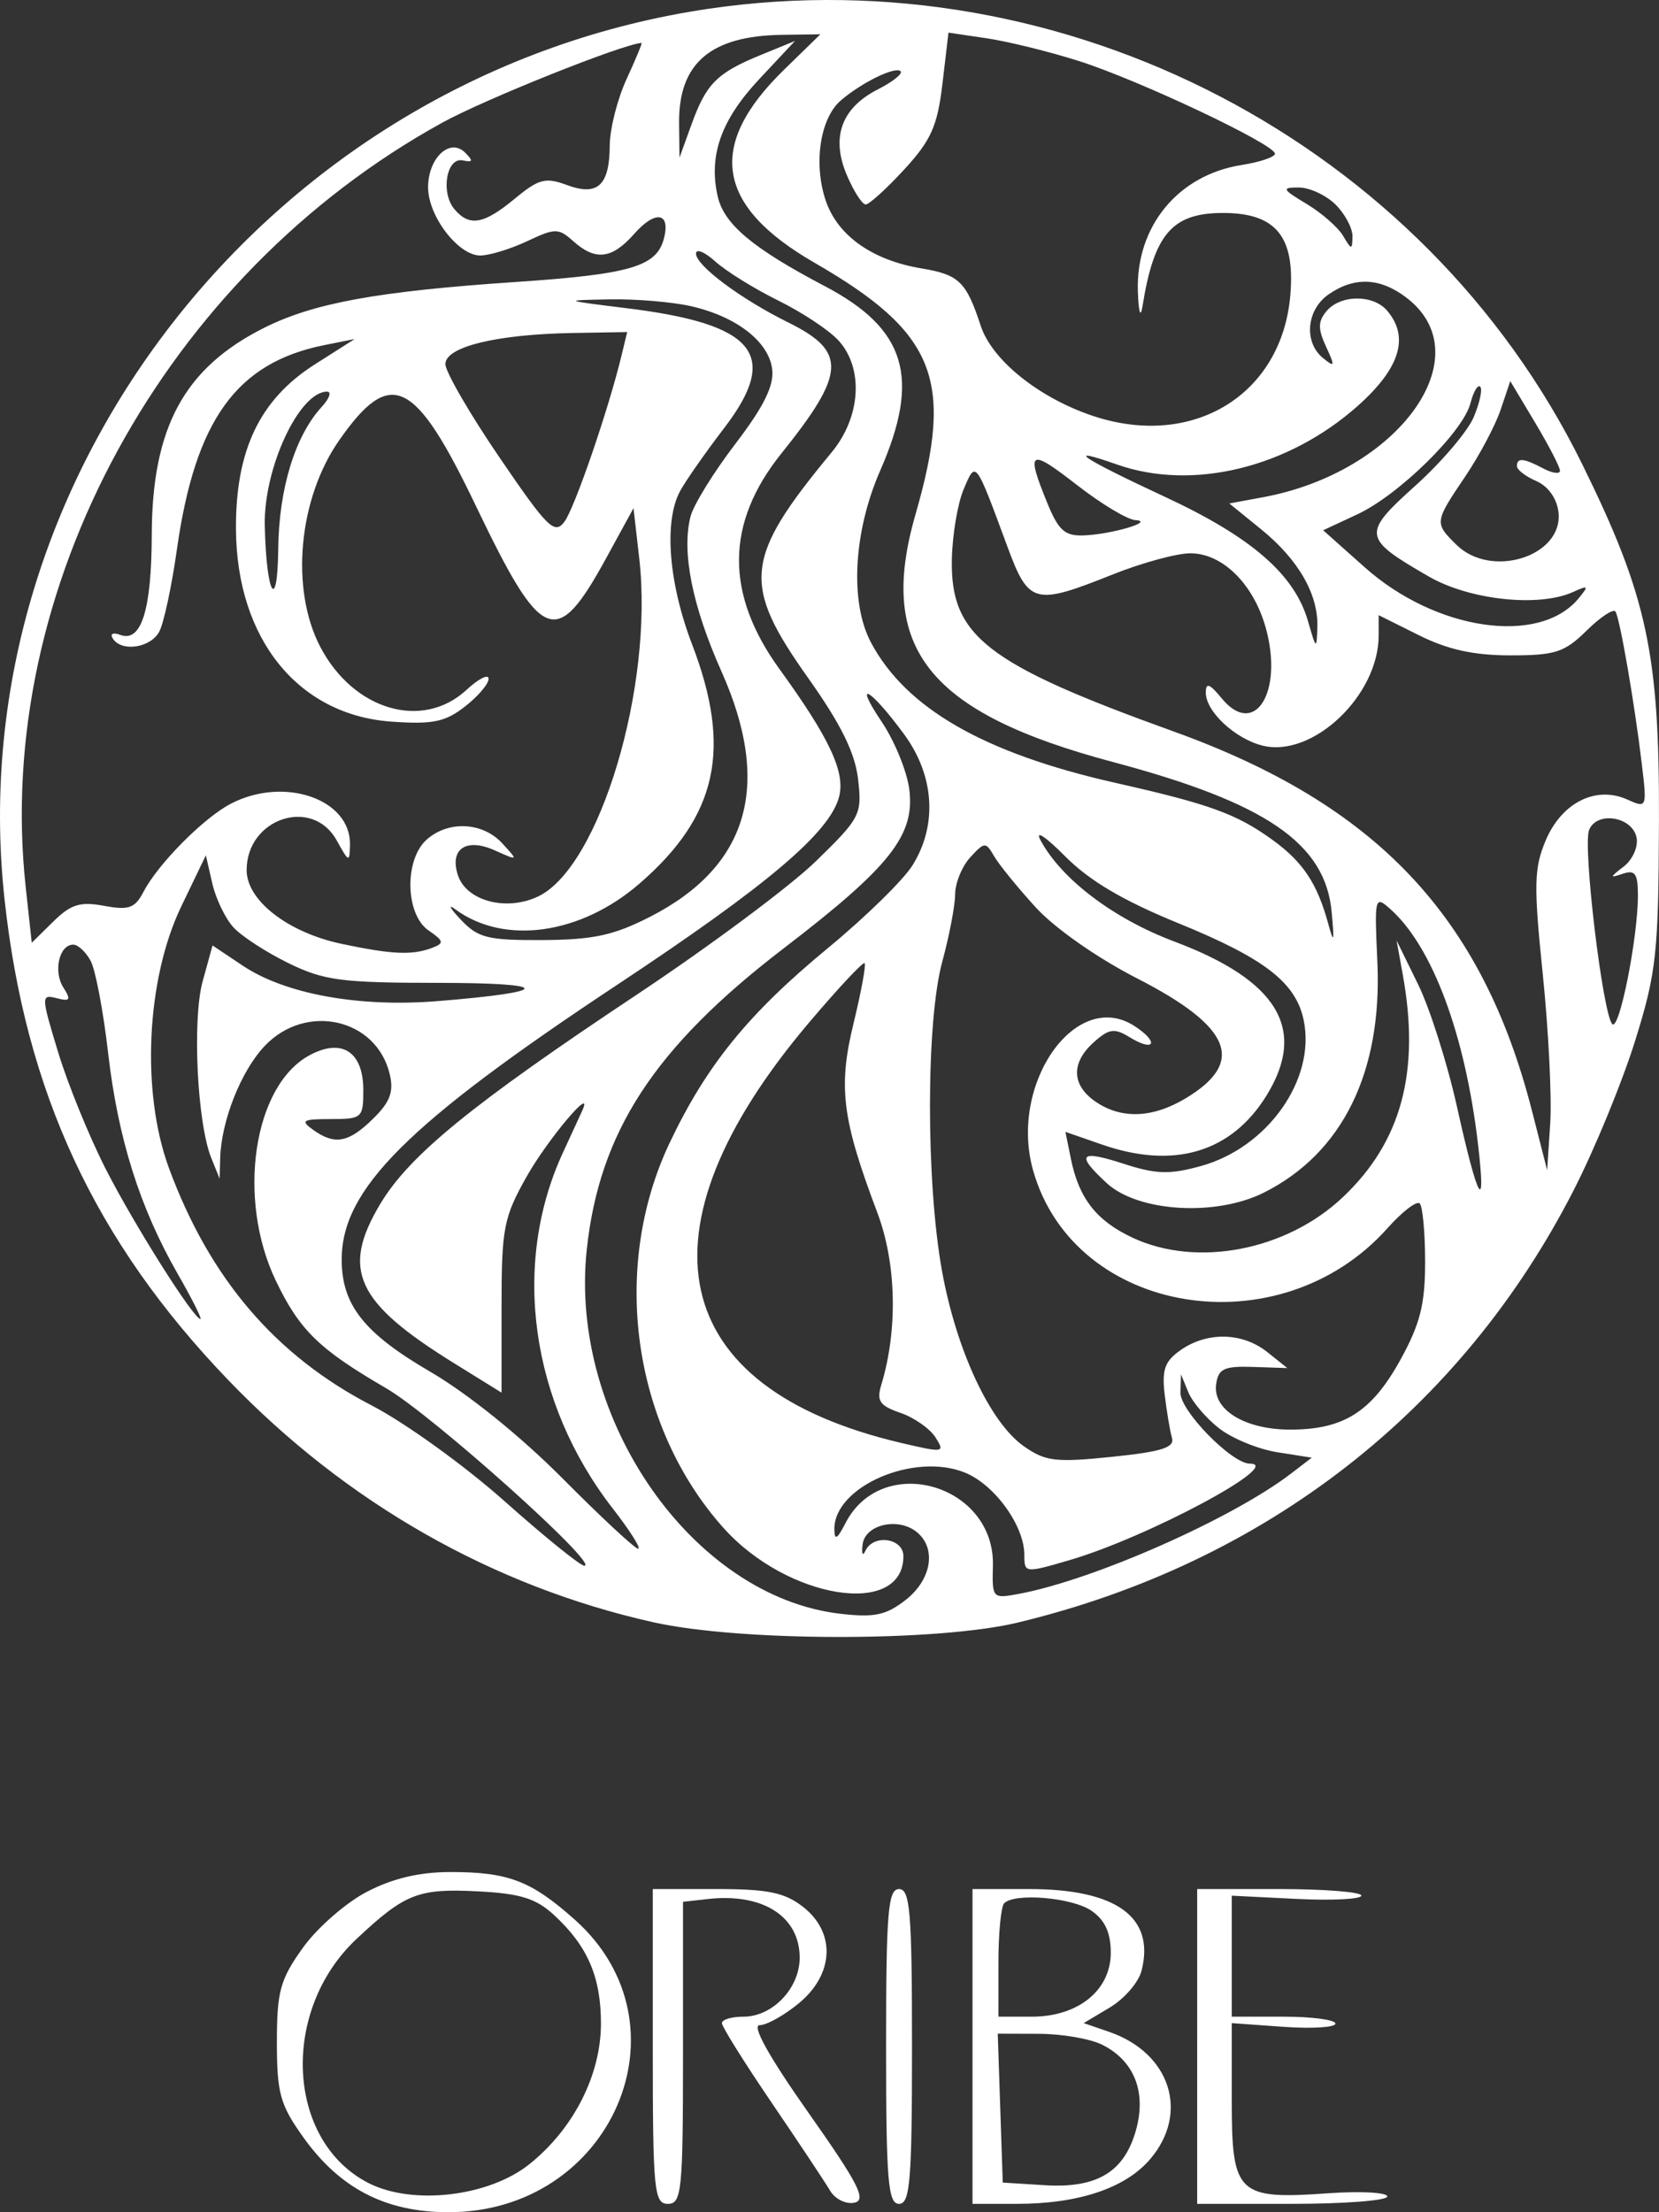 <svg width="90" height="120" fill="none" xmlns="http://www.w3.org/2000/svg"><rect width="100%" height="100%" fill="#333333" stroke="none"/><path fill-rule="evenodd" clip-rule="evenodd" d="M38.46.473C14.924 3.922-2.26 25.628.242 48.746c1.135 10.487 4.902 18.587 12.151 26.125 6.4 6.655 14.335 11.175 23.044 13.126 4.724 1.057 15.413 1.068 19.776.018 13.431-3.23 24.061-11.504 30.178-23.492 1.13-2.214 2.623-5.849 3.317-8.076 1.153-3.7 1.265-4.732 1.29-11.897.033-9.093-.639-12.216-4.17-19.383C77.255 7.767 57.822-2.364 38.46.473Zm4.073 3.31c-4.217 4.11-3.703 7.378 1.645 10.464 6.58 3.796 7.6 6.337 5.487 13.658-2.096 7.26.697 10.761 10.713 13.43 8.311 2.215 11.517 4.41 11.863 8.125.154 1.66.121 1.77-.19.629-.593-2.169-1.369-3.335-3.009-4.523-1.96-1.42-3.406-1.945-8.549-3.105-7.106-1.604-11.34-4.035-13.24-7.602-1.163-2.181-.958-6.009.497-9.332 2.206-5.034 1.41-7.684-3-10.002-3.932-2.066-5.48-3.367-5.82-4.89-.494-2.214.192-4.137 2.267-6.352l1.93-2.061-1.865.764c-2.371.972-2.948 1.55-3.75 3.768l-.651 1.799-.021-1.859c-.036-3.255 1.7-4.75 5.58-4.804l2.085-.03-1.972 1.923Zm15.986-.476c3.251 1.03 10.647 4.525 10.647 5.031 0 .18-.812.455-1.805.611-3.453.544-5.745 3.331-5.632 6.85.036 1.13.143 1.487.248.83.63-3.938 1.611-5.077 4.376-5.077 2.867 0 3.914 1.28 3.647 4.457-.457 5.414-5.297 8.368-10.726 6.546-2.922-.98-5.462-3.024-6.071-4.884-.783-2.392-1.174-2.772-3.207-3.11-2.681-.446-4.565-1.783-5.206-3.695-.67-2.003-.297-4.456.828-5.421 1.13-.97 2.954-1.86 3.24-1.58.13.13-.425.572-1.233.983-1.978 1.007-2.556 2.6-1.685 4.65.372.876.832 1.593 1.023 1.593.192 0 1.133-.855 2.094-1.9 1.458-1.586 1.8-2.355 2.072-4.66l.325-2.76 2.077.307c1.142.168 3.387.721 4.988 1.229Zm-24.525.977c-.498 1.078-.91 2.698-.915 3.6-.013 2.186-.655 2.774-2.342 2.147-1.144-.425-1.515-.327-2.81.746-1.688 1.398-2.463 1.533-3.275.57-.762-.905-.428-2.836.459-2.646.542.116.57.026.125-.419-.825-.827-2.012.282-2.012 1.88 0 1.563 1.635 3.698 2.831 3.698.488 0 1.629-.348 2.534-.773 1.54-.723 1.703-.723 2.514 0 1.206 1.075 2.094.967 3.301-.4 1.155-1.308 1.99-1.17 1.61.265-.402 1.512-1.825 1.926-8.066 2.346-7.45.503-10.931 1.137-13.615 2.482-4.332 2.171-6.084 5.395-6.1 11.225-.01 4.087-.57 5.864-1.711 5.433-.389-.147-.566-.061-.405.195.468.746 2.04.52 2.52-.364.244-.45.675-2.449.956-4.44.996-7.046 3.236-10.155 8.006-11.11l1.64-.328-2.159 1.374c-2.989 1.903-4.306 4.656-4.279 8.946.038 5.952 3.374 10.076 8.438 10.433 2.232.157 2.907.02 3.978-.813.709-.55 1.289-1.23 1.289-1.51s-.54-.01-1.198.6c-2.389 2.21-6.134 1.108-7.933-2.332-1.64-3.138-1.189-8.045 1.034-11.219 2.783-3.974 4.094-3.345 7.398 3.552 3.6 7.515 4.364 7.82 7.09 2.831l1.47-2.688.312 2.724c.794 6.925-2.143 16.744-5.486 18.338-1.728.824-3.902.244-4.355-1.162-.459-1.421.454-2.033 1.998-1.34 1.29.578 1.29.577.409-.382-1.063-1.156-2.925-1.246-4.1-.198-1.22 1.086-1.16 4.053.1 4.922.84.579.864.696.196.949-1.08.408-2.172.36-4.895-.215-2.925-.617-5.166-2.354-5.166-4.002 0-2.817 3.574-3.995 4.888-1.61.66 1.196.7 1.21.719.23.044-2.476-3.56-3.723-6.451-2.23-1.47.757-3.956 3.261-4.75 4.785-.466.892-.796 1.01-2.14.761-1.302-.24-1.801-.085-2.756.855l-1.167 1.148-.329-3.026C-.362 31.968 8.913 14.956 23.997 6.652c2.304-1.27 9.77-4.256 10.807-4.324.052-.003-.313.877-.81 1.956Zm38.453 6.807c.516.508.931 1.287.924 1.73-.014.75-.05.749-.51-.03-.273-.462-1.163-1.24-1.979-1.73-1.33-.799-1.374-.89-.427-.891.58-.001 1.476.413 1.992.92ZM42.21 16.298c1.29.635 2.761 1.608 3.271 2.164 1.383 1.506 1.226 4.148-.361 6.069-4.767 5.767-4.908 7.13-1.264 12.267 1.77 2.497 2.531 4.04 2.695 5.473.22 1.911.123 2.097-2.29 4.447-1.386 1.349-5.75 4.6-9.7 7.226-8.993 5.979-12.368 8.734-13.946 11.385-2.12 3.56-1.298 5.323 4.016 8.616l2.578 1.598v-4.65c0-4.269.112-4.85 1.358-7.064 1.136-2.017 3.687-5.046 3.022-3.587-.115.254-.59 1.282-1.052 2.286-2.802 6.073-1.755 13.555 2.698 19.29.937 1.205 1.56 2.192 1.386 2.192-.175 0-2.02-1.716-4.1-3.811-2.262-2.28-5.145-4.605-7.178-5.789-3.596-2.094-4.806-3.626-4.806-6.087 0-3.818 3.55-7.358 14.956-14.91C41.666 48 45.028 45.149 45.523 43.21c.339-1.33-.52-3.167-3.232-6.91-2.966-4.094-2.934-7.924.097-11.7 3.506-4.366 3.567-5.53.374-7.109-2.575-1.272-5.005-3.086-5.005-3.735 0-.285.475-.09 1.055.434s2.11 1.472 3.398 2.108Zm34.122-.125c4.076 3.156-.48 9.448-7.819 10.8l-1.824.337 1.717 1.393c2.032 1.649 3.12 3.54 3.061 5.325-.04 1.225-.066 1.209-.505-.323-.727-2.54-3.055-4.564-7.774-6.759-4.55-2.117-5.537-2.785-2.578-1.745 4.094 1.438 9.285.17 13.054-3.189 2.283-2.035 2.805-3.718 1.597-5.15-.756-.898-2.533-.891-3.294.012-.47.557-.477.962-.032 1.923.501 1.083.483 1.152-.165.622-1.055-.861-.895-2.623.313-3.456 1.41-.973 2.812-.903 4.25.21Zm-38.846.436c2.475.565 4.224 1.924 4.405 3.422.107.889-.45 2.018-1.996 4.043-1.18 1.546-2.276 3.319-2.434 3.94-.492 1.93.093 4.857 1.683 8.42 2.75 6.163 1.466 10.564-3.877 13.296-1.967 1.006-3.08 1.247-5.817 1.263-2.997.016-3.507-.11-4.454-1.108-.587-.62-.72-.87-.293-.558 2.659 1.954 6.792 1.374 9.996-1.402 4.22-3.657 5.02-7.296 2.85-12.962-1.28-3.337-1.542-6.684-.653-8.327.3-.554 1.378-2.095 2.396-3.425 3.045-3.978 1.697-5.633-5.293-6.492-3.485-.43-3.491-.433-.93-.48 1.418-.028 3.406.14 4.417.37Zm-3.768 2.674c-.706 2.927-2.54 8.267-3.096 9.015-.536.72-.915.345-3.53-3.491-1.611-2.363-2.93-4.639-2.93-5.056 0-.94 2.78-1.618 6.924-1.688l2.938-.05-.306 1.27Zm46.233 3.339c-.326.774-1.748 2.446-3.16 3.717-2.92 2.627-2.886 2.853.722 4.935 2.212 1.276 5.975 1.68 7.826.838.836-.38.868-.342.296.35-2.124 2.57-7.74 1.752-11.6-1.69l-2.254-2.008 1.856-.865c2.252-1.05 5.74-4.476 6.135-6.03.159-.62.397-1.023.53-.892.132.13-.026.87-.352 1.645Zm4.677 2.907c.004.2-.4.148-.9-.115-1.08-.57-1.436-.6-1.436-.126 0 .194.474.557 1.054.808.638.275 1.112.94 1.2 1.68.28 2.39-3.636 3.645-5.536 1.775-1.201-1.183-1.196-1.227.47-3.692.772-1.142 1.64-2.776 1.928-3.631l.524-1.555 1.344 2.247c.739 1.236 1.347 2.41 1.352 2.61Zm-67.173-3.46c-1.446 1.572-2.325 4.44-2.361 7.702-.04 3.551-.65 2.486-.73-1.273-.065-3.104 1.868-7.254 3.38-7.254.258 0 .128.371-.289.825Zm44.135 6.144c1.107.065-1.285.774-2.804.83-1.026.039-1.368-.272-1.992-1.808-1.148-2.825-.953-2.936 1.632-.925 1.312 1.021 2.736 1.878 3.164 1.903Zm-6.933 1.454c1.15 3.108 1.464 3.191 5.692 1.5 1.586-.635 3.49-1.154 4.23-1.154 1.753 0 3.442 1.683 4.099 4.083.948 3.468-.622 5.948-2.398 3.788-.666-.809-.865-.88-.865-.307 0 1.019 1.593 2.502 3.085 2.87 2.714.671 6.291-2.723 6.291-5.969v-1.11l2.189 1.092c1.566.78 2.977 1.09 4.958 1.09 2.435 0 2.935-.162 4.137-1.345.752-.74 1.455-1.204 1.564-1.032.242.386 1.037 4.985 1.427 8.26.287 2.398.28 2.415-.795 1.933-1.693-.76-3.546.17-4.414 2.213-.64 1.507-.66 2.43-.162 7.271.313 3.05.495 6.688.404 8.084l-.167 2.538-.827-3.23c-2.699-10.536-8.43-16.6-19.433-20.563C53.49 36.01 51.548 34.5 51.638 30.324c.028-1.314.314-3.011.636-3.773.67-1.583.623-1.645 2.383 3.116ZM49.04 39.82c1.65 2.243 1.828 4.917.471 7.107-.495.8-2.555 2.817-4.577 4.484-4.324 3.563-6.6 6.36-8.6 10.57-3.224 6.781-2.033 15.352 2.902 20.885 3.474 3.895 9.773 4.893 9.773 1.549 0-.988-1.636-1.218-2.063-.29-.145.317-.214.161-.15-.346.133-1.087 1.931-1.497 2.942-.671 1.082.884.8 2.585-.612 3.684-1.06.826-1.687.958-3.533.746-8.008-.922-14.736-10.57-13.763-19.737.68-6.402 3.672-10.985 10.678-16.353 5.81-4.453 7.149-6.154 6.816-8.662-.13-.97-.8-2.602-1.49-3.629-1.585-2.36-.633-1.835 1.206.663Zm39.745 5.623c.094.491-.22 1.194-.699 1.562-.77.591-.775.637-.05.391.666-.226.82-.008.82 1.169 0 2.318-1.015 7.405-1.393 6.985-.521-.58-1.603-9.634-1.257-10.521.41-1.052 2.355-.74 2.579.414Zm-24.838 4.645c4.682 1.91 6.366 3.22 6.782 5.272.65 3.2-1.962 6.893-5.584 7.892-1.7.468-2.421.447-4.173-.12-2.406-.78-2.634-.528-.94 1.039 1.704 1.576 5.924 1.832 8.54.518 4.262-2.14 6.425-6.545 6.149-12.524-.162-3.513-.14-3.605.703-2.854 2.285 2.036 4.064 6.81 4.76 12.777.453 3.875-.012 3.049-1.135-2.016-.524-2.365-1.478-5.371-2.12-6.68l-1.166-2.38.335 1.846c.957 5.272-.07 9.083-3.257 12.09-3.063 2.89-7.907 3.822-11.397 2.192-1.957-.915-2.912-2.133-3.346-4.269l-.3-1.475 1.993.692c3.892 1.352 7.004.426 8.91-2.65 2.225-3.594.64-6.249-4.994-8.366-3.298-1.239-6.126-3.38-7.26-5.497-.31-.58.268-.202 1.33.868 1.324 1.335 3.144 2.41 6.17 3.645Zm-7.767-.877c1.04 1.14 3.327 2.743 5.503 3.858 5.135 2.63 5.91 4.545 2.637 6.51-1.795 1.078-3.496 1.139-4.893.175-1.302-.898-1.332-2.111-.079-3.228.816-.727 1.11-.768 1.92-.27 1.384.85 1.636.278.268-.605-3.18-2.05-6.821 3.16-5.487 7.849 2.236 7.866 13.375 9.676 19.22 3.124.8-.899 1.588-1.503 1.75-1.344.16.158.293 1.586.293 3.172 0 2.308-.271 3.375-1.355 5.335-1.549 2.801-3.07 3.761-5.96 3.761-2.464 0-4.223-1.079-4.021-2.467.12-.84.433-.984 2.002-.933l1.859.062-1.09-.87c-1.34-1.066-3.233-1.115-4.677-.12-.879.606-1.047 1.068-.887 2.423.11.921.288 1.979.396 2.35.154.529-.555.754-3.257 1.032-3.055.314-3.606.248-4.776-.572-1.832-1.284-3.662-5.201-4.442-9.508-.876-4.84-.869-13.541.014-16.78.38-1.396.695-3.041.698-3.655.003-.615.373-1.517.821-2.005.775-.843.84-.846 1.29-.067.26.452 1.274 1.7 2.253 2.773Zm-43.513 1.097c.442.481 1.786 1.353 2.986 1.939 1.932.943 2.864 1.065 8.15 1.068 6.247.004 6.194.489-.109.993-4.237.339-8.222-.389-10.512-1.918l-1.652-1.104-.535 1.94c-.574 2.077-.298 7.708.469 9.596l.451 1.112.03-1.1c.054-2.027 1.13-4.743 2.415-6.097 2.236-2.357 6.055-1.5 6.78 1.52.232.962.028 1.514-.896 2.423-1.333 1.313-2.084 1.45-3.267.6-.694-.5-.564-.577.965-.577 1.697 0 1.768-.063 1.768-1.565 0-2.098-1.17-2.85-2.935-1.887-3.035 1.657-3.941 7.774-1.811 12.22 1.286 2.685 2.352 3.724 5.997 5.84 2.486 1.445 11.614 9.621 10.74 9.621-.219 0-2.163-1.572-4.32-3.494-2.157-1.921-5.397-4.258-7.201-5.192-5.228-2.705-8.798-6.88-11.01-12.872-1.524-4.128-1.237-10.254.665-14.209l1.333-2.769.348 1.52c.191.835.71 1.911 1.151 2.392Zm-7.751 1.808c.261.48.688 2.726.948 4.988.535 4.648 1.717 8.403 3.776 11.994.773 1.348 1.328 2.45 1.233 2.45-.366 0-3.585-5.096-5.132-8.126-.894-1.75-2.058-4.603-2.586-6.341-.928-3.05-.93-3.153-.084-2.935.737.19.795.095.363-.586-.555-.876-.22-2.318.54-2.318.257 0 .68.394.942.874Zm41.386 3.404c-.84 3.46-.623 5.182 1.293 10.26 1.038 2.75 1.12 6.358.212 9.35-.262.863-.082 1.124 1.038 1.508.745.256 1.602.855 1.905 1.333.528.831.451.843-1.885.294-12.695-2.987-14.551-11.48-4.98-22.79 1.575-1.86 2.933-3.313 3.019-3.228.086.085-.184 1.558-.602 3.273ZM66.15 77.49c.705.546 2.12 1.125 3.146 1.286l1.866.294-1.116.856c-3.19 2.449-10.697 5.77-14.766 6.531-1.44.27-1.462.247-1.415-1.52.117-4.421-6.008-6.191-8.001-2.312-.45.877-.594.955-.6.325-.019-2.313 4.327-4.194 7.088-3.068 1.608.655 3.214 2.878 3.217 4.449.002 1.006.02 1.008 2.46.295 4.226-1.236 11.692-5.232 9.774-5.232-.98 0-3.794-2.88-3.765-3.855l.03-.99.4.974c.22.536.977 1.421 1.682 1.967ZM19.9 102.621c-1.137.59-2.7 1.958-3.473 3.039-1.23 1.72-1.406 2.361-1.406 5.117 0 2.765.174 3.395 1.426 5.148 1.985 2.782 4.459 4.065 7.85 4.075 8.896.024 13.306-10.16 6.876-15.878-2.366-2.105-3.596-2.575-6.733-2.575-1.686 0-3.133.342-4.54 1.074Zm10.151 1.254c1.822 1.676 2.55 3.355 2.55 5.884 0 2.804-1.491 5.73-3.894 7.645-2.2 1.752-6.319 2.233-8.71 1.016-4.461-2.271-4.814-9.341-.66-13.239 2.63-2.467 3.35-2.751 6.568-2.587 2.32.118 3.166.38 4.146 1.281Zm5.362 7.133c0 7.823.068 8.538.82 8.538.75 0 .82-.697.82-8.192v-8.192l1.347-.151c2.982-.336 4.982.942 4.982 3.184 0 1.656-1.47 3.198-3.047 3.198-.644 0-1.172.157-1.172.35 0 .192 1.213 2.133 2.696 4.312 1.482 2.179 2.911 4.33 3.176 4.78.264.45.854.742 1.31.649.684-.139.237-1.014-2.5-4.899-2.124-3.016-3.08-4.731-2.636-4.731.382 0 1.344-.538 2.137-1.195 1.91-1.583 2-3.844.207-5.232-.995-.772-1.904-.957-4.688-.957h-3.452v8.538Zm12.657 0c0 7.282.104 8.538.703 8.538.6 0 .703-1.256.703-8.538s-.103-8.538-.703-8.538-.703 1.256-.703 8.538Zm4.688 0v8.538h2.407c3.35 0 5.885-.85 7.23-2.424 2.146-2.511 1.096-5.766-2.228-6.907l-1.377-.473 1.425-.852c.784-.469 1.555-1.364 1.714-1.988.741-2.907-1.358-4.432-6.1-4.432h-3.071v8.538Zm12.188 0v8.538h5.157c2.836 0 5.157-.18 5.157-.4 0-.22-1.442-.298-3.205-.174-4.929.347-5.233.054-5.233-5.036v-4.193l2.812.201c1.547.109 2.813.031 2.813-.176 0-.206-1.266-.375-2.813-.375h-2.812v-6.563l3.516.175c1.933.096 3.515.016 3.515-.18 0-.195-2.004-.355-4.453-.355h-4.454v8.538Zm-5.73-7.358c.727.501 1.043 1.19 1.043 2.274 0 2.038-1.767 3.469-4.283 3.469h-1.812v-2.923c0-1.608.141-3.062.313-3.231.587-.578 3.696-.309 4.74.411Zm.574 7.263c1.74.867 2.416 2.569 1.837 4.632-.639 2.278-2.116 3.168-4.96 2.989l-2.268-.142-.136-4.038-.135-4.038 2.245.007c1.235.003 2.772.269 3.417.59Z" fill="#fff"/></svg>